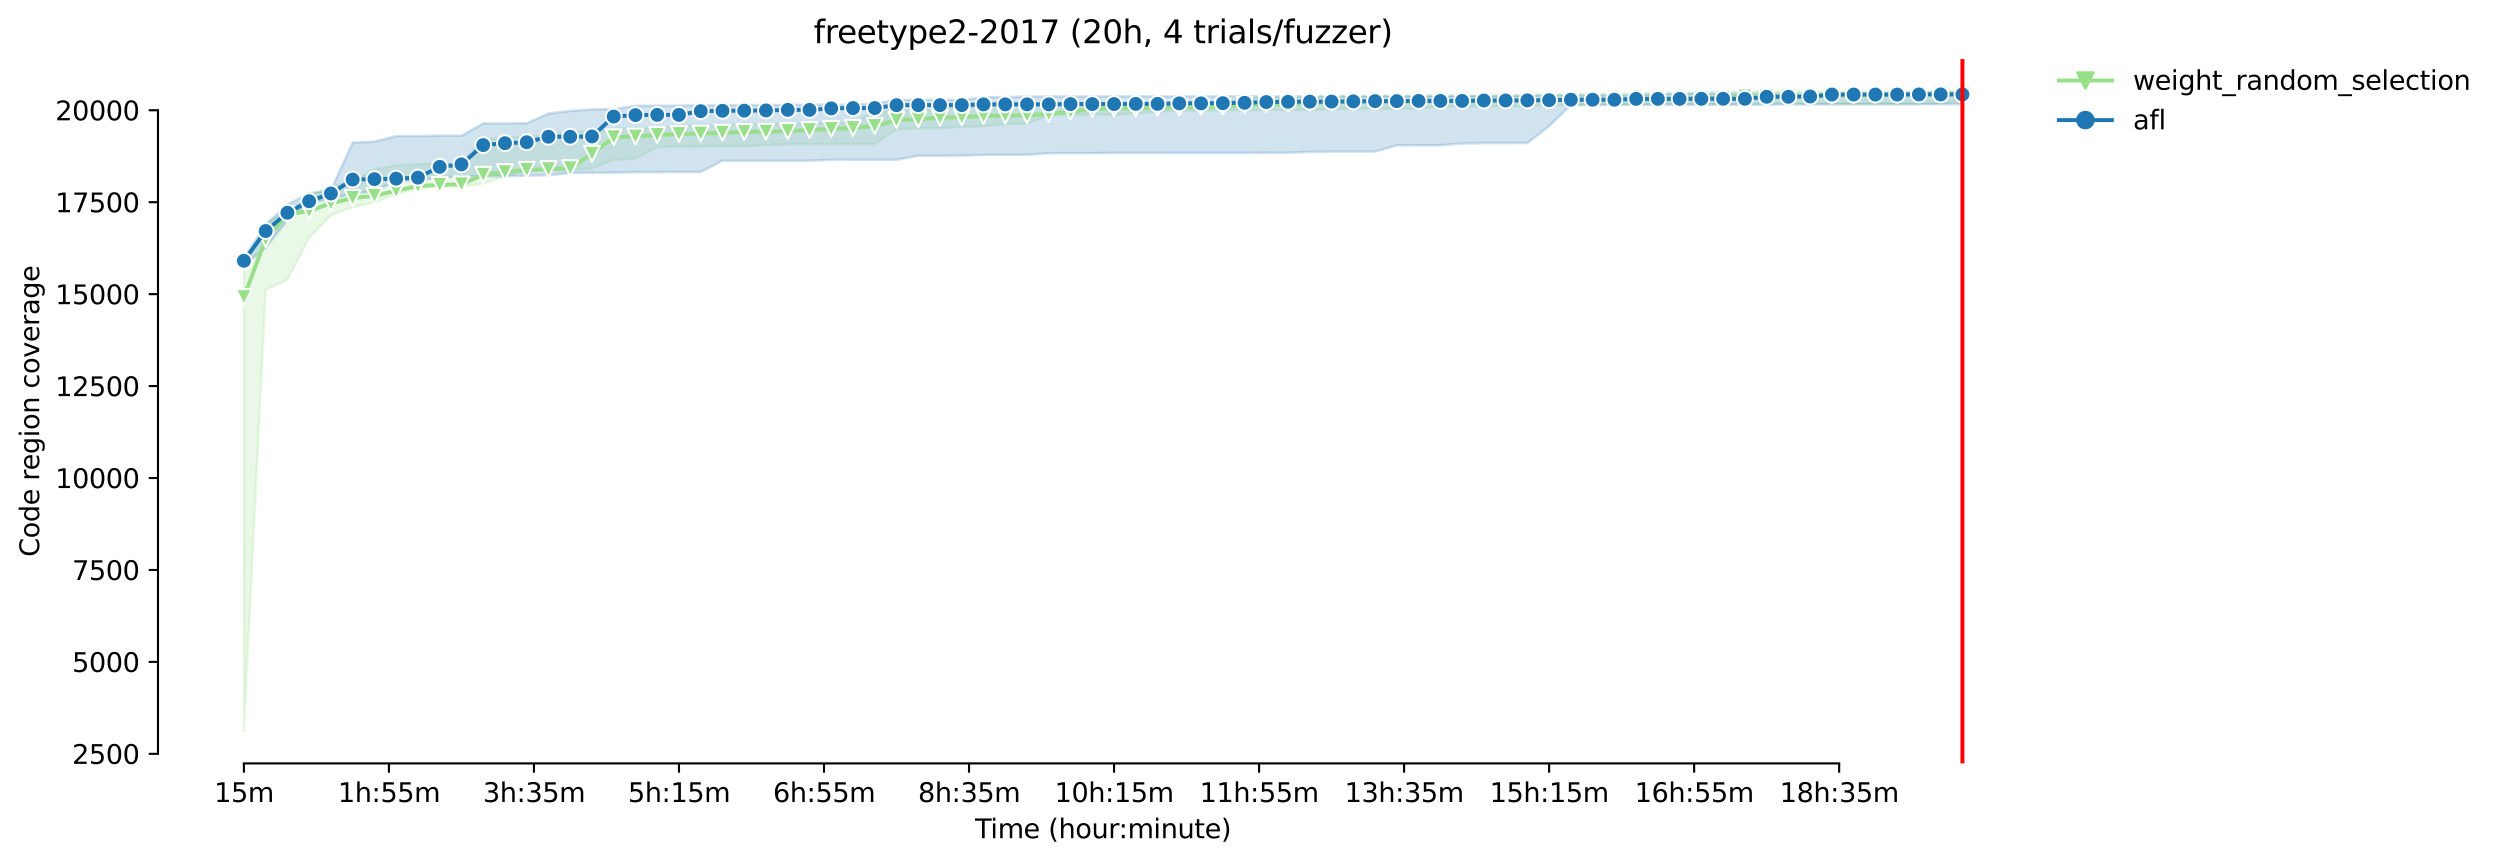 <?xml version="1.0" encoding="utf-8" standalone="no"?>
<!DOCTYPE svg PUBLIC "-//W3C//DTD SVG 1.1//EN"
  "http://www.w3.org/Graphics/SVG/1.1/DTD/svg11.dtd">
<svg height="325.986pt" version="1.1" viewBox="0 0 944.577 325.986" width="944.577pt" xmlns="http://www.w3.org/2000/svg" xmlns:xlink="http://www.w3.org/1999/xlink">
 <defs>
  <style type="text/css">*{stroke-linecap:butt;stroke-linejoin:round;}</style>
 </defs>
 <g id="figure_1">
  <g id="patch_1">
   <path d="M 0 325.986 
L 944.577 325.986 
L 944.577 0 
L 0 0 
z
" style="fill:#ffffff;"/>
  </g>
  <g id="axes_1">
   <g id="patch_2">
    <path d="M 59.691 288.43 
L 773.931 288.43 
L 773.931 22.318 
L 59.691 22.318 
z
" style="fill:#ffffff;"/>
   </g>
   <g id="PolyCollection_1">
    <defs>
     <path d="M 92.156 -224.072 
L 92.156 -49.652 
L 100.375 -216.499 
L 108.594 -220.251 
L 116.813 -236.174 
L 125.032 -244.692 
L 133.252 -247.748 
L 141.471 -249.402 
L 149.69 -252.626 
L 157.909 -254.696 
L 166.128 -255.516 
L 174.347 -255.516 
L 182.566 -256.655 
L 190.785 -259.448 
L 199.004 -261.324 
L 207.224 -261.615 
L 215.443 -261.615 
L 223.662 -262.393 
L 231.881 -265.561 
L 240.1 -266.117 
L 248.319 -270.452 
L 256.538 -270.605 
L 264.757 -270.661 
L 272.976 -270.661 
L 281.195 -270.73 
L 289.415 -271.119 
L 297.634 -271.369 
L 305.853 -271.494 
L 314.072 -271.522 
L 322.291 -271.522 
L 330.51 -271.564 
L 338.729 -277.15 
L 346.948 -277.441 
L 355.167 -277.511 
L 363.386 -278.081 
L 371.606 -278.289 
L 379.825 -279.15 
L 388.044 -279.22 
L 396.263 -282.471 
L 404.482 -282.471 
L 412.701 -282.638 
L 420.92 -282.68 
L 429.139 -283.055 
L 437.358 -283.791 
L 445.577 -284.152 
L 453.797 -284.18 
L 462.016 -284.333 
L 470.235 -284.375 
L 478.454 -284.375 
L 486.673 -284.389 
L 494.892 -284.444 
L 503.111 -284.68 
L 511.33 -284.875 
L 519.549 -284.875 
L 527.769 -284.875 
L 535.988 -284.944 
L 544.207 -285.764 
L 552.426 -285.806 
L 560.645 -285.806 
L 568.864 -285.82 
L 577.083 -285.82 
L 585.302 -286.042 
L 593.521 -286.042 
L 601.74 -286.431 
L 609.96 -286.431 
L 618.179 -286.431 
L 626.398 -286.654 
L 634.617 -286.667 
L 642.836 -286.667 
L 651.055 -286.667 
L 659.274 -286.834 
L 667.493 -286.834 
L 675.712 -286.834 
L 683.931 -286.834 
L 692.151 -286.834 
L 700.37 -286.834 
L 708.589 -286.834 
L 716.808 -286.834 
L 725.027 -286.834 
L 733.246 -286.834 
L 741.465 -287.918 
L 741.465 -291.572 
L 741.465 -291.572 
L 733.246 -291.572 
L 725.027 -291.572 
L 716.808 -291.558 
L 708.589 -291.558 
L 700.37 -291.558 
L 692.151 -291.544 
L 683.931 -291.544 
L 675.712 -291.544 
L 667.493 -291.544 
L 659.274 -291.503 
L 651.055 -291.364 
L 642.836 -291.239 
L 634.617 -291.225 
L 626.398 -291.211 
L 618.179 -290.878 
L 609.96 -290.864 
L 601.74 -290.488 
L 593.521 -290.488 
L 585.302 -290.35 
L 577.083 -290.058 
L 568.864 -290.016 
L 560.645 -289.905 
L 552.426 -289.905 
L 544.207 -289.891 
L 535.988 -289.891 
L 527.769 -289.877 
L 519.549 -289.822 
L 511.33 -289.474 
L 503.111 -289.474 
L 494.892 -289.474 
L 486.673 -289.363 
L 478.454 -289.099 
L 470.235 -289.099 
L 462.016 -287.334 
L 453.797 -287.001 
L 445.577 -286.737 
L 437.358 -286.598 
L 429.139 -286.528 
L 420.92 -286.528 
L 412.701 -286.528 
L 404.482 -286.181 
L 396.263 -286.181 
L 388.044 -286 
L 379.825 -286 
L 371.606 -285.931 
L 363.386 -285.75 
L 355.167 -284.694 
L 346.948 -284.041 
L 338.729 -284.041 
L 330.51 -283.805 
L 322.291 -279.567 
L 314.072 -279.567 
L 305.853 -279.387 
L 297.634 -279.303 
L 289.415 -279.303 
L 281.195 -279.22 
L 272.976 -278.72 
L 264.757 -278.72 
L 256.538 -278.345 
L 248.319 -277.469 
L 240.1 -277.469 
L 231.881 -277.205 
L 223.662 -276.413 
L 215.443 -276.149 
L 207.224 -274.829 
L 199.004 -274.579 
L 190.785 -273.94 
L 182.566 -273.301 
L 174.347 -264.533 
L 166.128 -264.422 
L 157.909 -263.977 
L 149.69 -263.505 
L 141.471 -262.018 
L 133.252 -257.78 
L 125.032 -255.293 
L 116.813 -251.875 
L 108.594 -246.109 
L 100.375 -241.829 
L 92.156 -224.072 
z
" id="m1d24519018" style="stroke:#98df8a;stroke-opacity:0.2;"/>
    </defs>
    <g clip-path="url(#p12273789f3)">
     <use style="fill:#98df8a;fill-opacity:0.2;stroke:#98df8a;stroke-opacity:0.2;" x="0" xlink:href="#m1d24519018" y="325.986"/>
    </g>
   </g>
   <g id="PolyCollection_2">
    <defs>
     <path d="M 92.156 -228.393 
L 92.156 -225.517 
L 100.375 -232.464 
L 108.594 -242.802 
L 116.813 -249.444 
L 125.032 -250.722 
L 133.252 -252.945 
L 141.471 -253.64 
L 149.69 -257.725 
L 157.909 -257.78 
L 166.128 -258.892 
L 174.347 -259.351 
L 182.566 -259.364 
L 190.785 -259.462 
L 199.004 -259.628 
L 207.224 -259.795 
L 215.443 -260.587 
L 223.662 -260.754 
L 231.881 -260.782 
L 240.1 -260.935 
L 248.319 -260.935 
L 256.538 -261.004 
L 264.757 -261.004 
L 272.976 -265.27 
L 281.195 -265.27 
L 289.415 -265.27 
L 297.634 -265.27 
L 305.853 -265.27 
L 314.072 -265.617 
L 322.291 -265.659 
L 330.51 -265.659 
L 338.729 -265.659 
L 346.948 -267.118 
L 355.167 -267.118 
L 363.386 -267.201 
L 371.606 -267.465 
L 379.825 -267.465 
L 388.044 -267.465 
L 396.263 -268.076 
L 404.482 -268.132 
L 412.701 -268.132 
L 420.92 -268.201 
L 429.139 -268.201 
L 437.358 -268.201 
L 445.577 -268.229 
L 453.797 -268.229 
L 462.016 -268.229 
L 470.235 -268.229 
L 478.454 -268.271 
L 486.673 -268.271 
L 494.892 -268.59 
L 503.111 -268.729 
L 511.33 -268.729 
L 519.549 -268.729 
L 527.769 -271.05 
L 535.988 -271.078 
L 544.207 -271.078 
L 552.426 -271.772 
L 560.645 -271.911 
L 568.864 -271.911 
L 577.083 -271.925 
L 585.302 -278.331 
L 593.521 -286.376 
L 601.74 -286.39 
L 609.96 -286.431 
L 618.179 -286.431 
L 626.398 -286.431 
L 634.617 -286.431 
L 642.836 -286.431 
L 651.055 -286.431 
L 659.274 -286.431 
L 667.493 -286.431 
L 675.712 -286.57 
L 683.931 -286.57 
L 692.151 -286.57 
L 700.37 -286.598 
L 708.589 -286.598 
L 716.808 -286.598 
L 725.027 -286.598 
L 733.246 -286.64 
L 741.465 -286.64 
L 741.465 -291.003 
L 741.465 -291.003 
L 733.246 -291.003 
L 725.027 -291.003 
L 716.808 -290.725 
L 708.589 -290.6 
L 700.37 -290.6 
L 692.151 -290.586 
L 683.931 -290.586 
L 675.712 -290.586 
L 667.493 -290.586 
L 659.274 -290.572 
L 651.055 -290.572 
L 642.836 -290.558 
L 634.617 -290.558 
L 626.398 -290.433 
L 618.179 -290.002 
L 609.96 -290.002 
L 601.74 -290.002 
L 593.521 -290.002 
L 585.302 -289.96 
L 577.083 -289.877 
L 568.864 -289.738 
L 560.645 -289.696 
L 552.426 -289.696 
L 544.207 -289.696 
L 535.988 -289.696 
L 527.769 -289.696 
L 519.549 -289.696 
L 511.33 -289.696 
L 503.111 -289.696 
L 494.892 -289.558 
L 486.673 -289.558 
L 478.454 -289.558 
L 470.235 -289.558 
L 462.016 -289.558 
L 453.797 -289.544 
L 445.577 -289.544 
L 437.358 -289.544 
L 429.139 -289.544 
L 420.92 -289.544 
L 412.701 -289.516 
L 404.482 -289.516 
L 396.263 -289.502 
L 388.044 -289.502 
L 379.825 -289.28 
L 371.606 -289.196 
L 363.386 -288.251 
L 355.167 -288.251 
L 346.948 -288.251 
L 338.729 -288.251 
L 330.51 -286.862 
L 322.291 -286.417 
L 314.072 -286.417 
L 305.853 -286.417 
L 297.634 -286.376 
L 289.415 -286.306 
L 281.195 -286.278 
L 272.976 -286.181 
L 264.757 -286.181 
L 256.538 -286.07 
L 248.319 -286.028 
L 240.1 -286.028 
L 231.881 -284.708 
L 223.662 -284.653 
L 215.443 -284.055 
L 207.224 -283.124 
L 199.004 -279.373 
L 190.785 -279.345 
L 182.566 -279.345 
L 174.347 -274.718 
L 166.128 -274.718 
L 157.909 -274.565 
L 149.69 -274.565 
L 141.471 -272.481 
L 133.252 -272.078 
L 125.032 -254.154 
L 116.813 -252.987 
L 108.594 -248.679 
L 100.375 -241.01 
L 92.156 -228.393 
z
" id="m5ae02a90aa" style="stroke:#1f77b4;stroke-opacity:0.2;"/>
    </defs>
    <g clip-path="url(#p12273789f3)">
     <use style="fill:#1f77b4;fill-opacity:0.2;stroke:#1f77b4;stroke-opacity:0.2;" x="0" xlink:href="#m5ae02a90aa" y="325.986"/>
    </g>
   </g>
   <g id="matplotlib.axis_1">
    <g id="xtick_1">
     <g id="line2d_1">
      <defs>
       <path d="M 0 0 
L 0 3.5 
" id="m3ad7049a38" style="stroke:#000000;stroke-width:0.8;"/>
      </defs>
      <g>
       <use style="stroke:#000000;stroke-width:0.8;" x="92.156" xlink:href="#m3ad7049a38" y="288.43"/>
      </g>
     </g>
     <g id="text_1">
      <!-- 15m -->
      <g transform="translate(80.923 303.029)scale(0.1 -0.1)">
       <defs>
        <path d="M 794 531 
L 1825 531 
L 1825 4091 
L 703 3866 
L 703 4441 
L 1819 4666 
L 2450 4666 
L 2450 531 
L 3481 531 
L 3481 0 
L 794 0 
L 794 531 
z
" id="DejaVuSans-31" transform="scale(0.016)"/>
        <path d="M 691 4666 
L 3169 4666 
L 3169 4134 
L 1269 4134 
L 1269 2991 
Q 1406 3038 1543 3061 
Q 1681 3084 1819 3084 
Q 2600 3084 3056 2656 
Q 3513 2228 3513 1497 
Q 3513 744 3044 326 
Q 2575 -91 1722 -91 
Q 1428 -91 1123 -41 
Q 819 9 494 109 
L 494 744 
Q 775 591 1075 516 
Q 1375 441 1709 441 
Q 2250 441 2565 725 
Q 2881 1009 2881 1497 
Q 2881 1984 2565 2268 
Q 2250 2553 1709 2553 
Q 1456 2553 1204 2497 
Q 953 2441 691 2322 
L 691 4666 
z
" id="DejaVuSans-35" transform="scale(0.016)"/>
        <path d="M 3328 2828 
Q 3544 3216 3844 3400 
Q 4144 3584 4550 3584 
Q 5097 3584 5394 3201 
Q 5691 2819 5691 2113 
L 5691 0 
L 5113 0 
L 5113 2094 
Q 5113 2597 4934 2840 
Q 4756 3084 4391 3084 
Q 3944 3084 3684 2787 
Q 3425 2491 3425 1978 
L 3425 0 
L 2847 0 
L 2847 2094 
Q 2847 2600 2669 2842 
Q 2491 3084 2119 3084 
Q 1678 3084 1418 2786 
Q 1159 2488 1159 1978 
L 1159 0 
L 581 0 
L 581 3500 
L 1159 3500 
L 1159 2956 
Q 1356 3278 1631 3431 
Q 1906 3584 2284 3584 
Q 2666 3584 2933 3390 
Q 3200 3197 3328 2828 
z
" id="DejaVuSans-6d" transform="scale(0.016)"/>
       </defs>
       <use xlink:href="#DejaVuSans-31"/>
       <use x="63.623" xlink:href="#DejaVuSans-35"/>
       <use x="127.246" xlink:href="#DejaVuSans-6d"/>
      </g>
     </g>
    </g>
    <g id="xtick_2">
     <g id="line2d_2">
      <g>
       <use style="stroke:#000000;stroke-width:0.8;" x="146.95" xlink:href="#m3ad7049a38" y="288.43"/>
      </g>
     </g>
     <g id="text_2">
      <!-- 1h:55m -->
      <g transform="translate(127.683 303.029)scale(0.1 -0.1)">
       <defs>
        <path d="M 3513 2113 
L 3513 0 
L 2938 0 
L 2938 2094 
Q 2938 2591 2744 2837 
Q 2550 3084 2163 3084 
Q 1697 3084 1428 2787 
Q 1159 2491 1159 1978 
L 1159 0 
L 581 0 
L 581 4863 
L 1159 4863 
L 1159 2956 
Q 1366 3272 1645 3428 
Q 1925 3584 2291 3584 
Q 2894 3584 3203 3211 
Q 3513 2838 3513 2113 
z
" id="DejaVuSans-68" transform="scale(0.016)"/>
        <path d="M 750 794 
L 1409 794 
L 1409 0 
L 750 0 
L 750 794 
z
M 750 3309 
L 1409 3309 
L 1409 2516 
L 750 2516 
L 750 3309 
z
" id="DejaVuSans-3a" transform="scale(0.016)"/>
       </defs>
       <use xlink:href="#DejaVuSans-31"/>
       <use x="63.623" xlink:href="#DejaVuSans-68"/>
       <use x="127.002" xlink:href="#DejaVuSans-3a"/>
       <use x="160.693" xlink:href="#DejaVuSans-35"/>
       <use x="224.316" xlink:href="#DejaVuSans-35"/>
       <use x="287.939" xlink:href="#DejaVuSans-6d"/>
      </g>
     </g>
    </g>
    <g id="xtick_3">
     <g id="line2d_3">
      <g>
       <use style="stroke:#000000;stroke-width:0.8;" x="201.744" xlink:href="#m3ad7049a38" y="288.43"/>
      </g>
     </g>
     <g id="text_3">
      <!-- 3h:35m -->
      <g transform="translate(182.477 303.029)scale(0.1 -0.1)">
       <defs>
        <path d="M 2597 2516 
Q 3050 2419 3304 2112 
Q 3559 1806 3559 1356 
Q 3559 666 3084 287 
Q 2609 -91 1734 -91 
Q 1441 -91 1130 -33 
Q 819 25 488 141 
L 488 750 
Q 750 597 1062 519 
Q 1375 441 1716 441 
Q 2309 441 2620 675 
Q 2931 909 2931 1356 
Q 2931 1769 2642 2001 
Q 2353 2234 1838 2234 
L 1294 2234 
L 1294 2753 
L 1863 2753 
Q 2328 2753 2575 2939 
Q 2822 3125 2822 3475 
Q 2822 3834 2567 4026 
Q 2313 4219 1838 4219 
Q 1578 4219 1281 4162 
Q 984 4106 628 3988 
L 628 4550 
Q 988 4650 1302 4700 
Q 1616 4750 1894 4750 
Q 2613 4750 3031 4423 
Q 3450 4097 3450 3541 
Q 3450 3153 3228 2886 
Q 3006 2619 2597 2516 
z
" id="DejaVuSans-33" transform="scale(0.016)"/>
       </defs>
       <use xlink:href="#DejaVuSans-33"/>
       <use x="63.623" xlink:href="#DejaVuSans-68"/>
       <use x="127.002" xlink:href="#DejaVuSans-3a"/>
       <use x="160.693" xlink:href="#DejaVuSans-33"/>
       <use x="224.316" xlink:href="#DejaVuSans-35"/>
       <use x="287.939" xlink:href="#DejaVuSans-6d"/>
      </g>
     </g>
    </g>
    <g id="xtick_4">
     <g id="line2d_4">
      <g>
       <use style="stroke:#000000;stroke-width:0.8;" x="256.538" xlink:href="#m3ad7049a38" y="288.43"/>
      </g>
     </g>
     <g id="text_4">
      <!-- 5h:15m -->
      <g transform="translate(237.271 303.029)scale(0.1 -0.1)">
       <use xlink:href="#DejaVuSans-35"/>
       <use x="63.623" xlink:href="#DejaVuSans-68"/>
       <use x="127.002" xlink:href="#DejaVuSans-3a"/>
       <use x="160.693" xlink:href="#DejaVuSans-31"/>
       <use x="224.316" xlink:href="#DejaVuSans-35"/>
       <use x="287.939" xlink:href="#DejaVuSans-6d"/>
      </g>
     </g>
    </g>
    <g id="xtick_5">
     <g id="line2d_5">
      <g>
       <use style="stroke:#000000;stroke-width:0.8;" x="311.332" xlink:href="#m3ad7049a38" y="288.43"/>
      </g>
     </g>
     <g id="text_5">
      <!-- 6h:55m -->
      <g transform="translate(292.065 303.029)scale(0.1 -0.1)">
       <defs>
        <path d="M 2113 2584 
Q 1688 2584 1439 2293 
Q 1191 2003 1191 1497 
Q 1191 994 1439 701 
Q 1688 409 2113 409 
Q 2538 409 2786 701 
Q 3034 994 3034 1497 
Q 3034 2003 2786 2293 
Q 2538 2584 2113 2584 
z
M 3366 4563 
L 3366 3988 
Q 3128 4100 2886 4159 
Q 2644 4219 2406 4219 
Q 1781 4219 1451 3797 
Q 1122 3375 1075 2522 
Q 1259 2794 1537 2939 
Q 1816 3084 2150 3084 
Q 2853 3084 3261 2657 
Q 3669 2231 3669 1497 
Q 3669 778 3244 343 
Q 2819 -91 2113 -91 
Q 1303 -91 875 529 
Q 447 1150 447 2328 
Q 447 3434 972 4092 
Q 1497 4750 2381 4750 
Q 2619 4750 2861 4703 
Q 3103 4656 3366 4563 
z
" id="DejaVuSans-36" transform="scale(0.016)"/>
       </defs>
       <use xlink:href="#DejaVuSans-36"/>
       <use x="63.623" xlink:href="#DejaVuSans-68"/>
       <use x="127.002" xlink:href="#DejaVuSans-3a"/>
       <use x="160.693" xlink:href="#DejaVuSans-35"/>
       <use x="224.316" xlink:href="#DejaVuSans-35"/>
       <use x="287.939" xlink:href="#DejaVuSans-6d"/>
      </g>
     </g>
    </g>
    <g id="xtick_6">
     <g id="line2d_6">
      <g>
       <use style="stroke:#000000;stroke-width:0.8;" x="366.126" xlink:href="#m3ad7049a38" y="288.43"/>
      </g>
     </g>
     <g id="text_6">
      <!-- 8h:35m -->
      <g transform="translate(346.859 303.029)scale(0.1 -0.1)">
       <defs>
        <path d="M 2034 2216 
Q 1584 2216 1326 1975 
Q 1069 1734 1069 1313 
Q 1069 891 1326 650 
Q 1584 409 2034 409 
Q 2484 409 2743 651 
Q 3003 894 3003 1313 
Q 3003 1734 2745 1975 
Q 2488 2216 2034 2216 
z
M 1403 2484 
Q 997 2584 770 2862 
Q 544 3141 544 3541 
Q 544 4100 942 4425 
Q 1341 4750 2034 4750 
Q 2731 4750 3128 4425 
Q 3525 4100 3525 3541 
Q 3525 3141 3298 2862 
Q 3072 2584 2669 2484 
Q 3125 2378 3379 2068 
Q 3634 1759 3634 1313 
Q 3634 634 3220 271 
Q 2806 -91 2034 -91 
Q 1263 -91 848 271 
Q 434 634 434 1313 
Q 434 1759 690 2068 
Q 947 2378 1403 2484 
z
M 1172 3481 
Q 1172 3119 1398 2916 
Q 1625 2713 2034 2713 
Q 2441 2713 2670 2916 
Q 2900 3119 2900 3481 
Q 2900 3844 2670 4047 
Q 2441 4250 2034 4250 
Q 1625 4250 1398 4047 
Q 1172 3844 1172 3481 
z
" id="DejaVuSans-38" transform="scale(0.016)"/>
       </defs>
       <use xlink:href="#DejaVuSans-38"/>
       <use x="63.623" xlink:href="#DejaVuSans-68"/>
       <use x="127.002" xlink:href="#DejaVuSans-3a"/>
       <use x="160.693" xlink:href="#DejaVuSans-33"/>
       <use x="224.316" xlink:href="#DejaVuSans-35"/>
       <use x="287.939" xlink:href="#DejaVuSans-6d"/>
      </g>
     </g>
    </g>
    <g id="xtick_7">
     <g id="line2d_7">
      <g>
       <use style="stroke:#000000;stroke-width:0.8;" x="420.92" xlink:href="#m3ad7049a38" y="288.43"/>
      </g>
     </g>
     <g id="text_7">
      <!-- 10h:15m -->
      <g transform="translate(398.472 303.029)scale(0.1 -0.1)">
       <defs>
        <path d="M 2034 4250 
Q 1547 4250 1301 3770 
Q 1056 3291 1056 2328 
Q 1056 1369 1301 889 
Q 1547 409 2034 409 
Q 2525 409 2770 889 
Q 3016 1369 3016 2328 
Q 3016 3291 2770 3770 
Q 2525 4250 2034 4250 
z
M 2034 4750 
Q 2819 4750 3233 4129 
Q 3647 3509 3647 2328 
Q 3647 1150 3233 529 
Q 2819 -91 2034 -91 
Q 1250 -91 836 529 
Q 422 1150 422 2328 
Q 422 3509 836 4129 
Q 1250 4750 2034 4750 
z
" id="DejaVuSans-30" transform="scale(0.016)"/>
       </defs>
       <use xlink:href="#DejaVuSans-31"/>
       <use x="63.623" xlink:href="#DejaVuSans-30"/>
       <use x="127.246" xlink:href="#DejaVuSans-68"/>
       <use x="190.625" xlink:href="#DejaVuSans-3a"/>
       <use x="224.316" xlink:href="#DejaVuSans-31"/>
       <use x="287.939" xlink:href="#DejaVuSans-35"/>
       <use x="351.562" xlink:href="#DejaVuSans-6d"/>
      </g>
     </g>
    </g>
    <g id="xtick_8">
     <g id="line2d_8">
      <g>
       <use style="stroke:#000000;stroke-width:0.8;" x="475.714" xlink:href="#m3ad7049a38" y="288.43"/>
      </g>
     </g>
     <g id="text_8">
      <!-- 11h:55m -->
      <g transform="translate(453.266 303.029)scale(0.1 -0.1)">
       <use xlink:href="#DejaVuSans-31"/>
       <use x="63.623" xlink:href="#DejaVuSans-31"/>
       <use x="127.246" xlink:href="#DejaVuSans-68"/>
       <use x="190.625" xlink:href="#DejaVuSans-3a"/>
       <use x="224.316" xlink:href="#DejaVuSans-35"/>
       <use x="287.939" xlink:href="#DejaVuSans-35"/>
       <use x="351.562" xlink:href="#DejaVuSans-6d"/>
      </g>
     </g>
    </g>
    <g id="xtick_9">
     <g id="line2d_9">
      <g>
       <use style="stroke:#000000;stroke-width:0.8;" x="530.508" xlink:href="#m3ad7049a38" y="288.43"/>
      </g>
     </g>
     <g id="text_9">
      <!-- 13h:35m -->
      <g transform="translate(508.06 303.029)scale(0.1 -0.1)">
       <use xlink:href="#DejaVuSans-31"/>
       <use x="63.623" xlink:href="#DejaVuSans-33"/>
       <use x="127.246" xlink:href="#DejaVuSans-68"/>
       <use x="190.625" xlink:href="#DejaVuSans-3a"/>
       <use x="224.316" xlink:href="#DejaVuSans-33"/>
       <use x="287.939" xlink:href="#DejaVuSans-35"/>
       <use x="351.562" xlink:href="#DejaVuSans-6d"/>
      </g>
     </g>
    </g>
    <g id="xtick_10">
     <g id="line2d_10">
      <g>
       <use style="stroke:#000000;stroke-width:0.8;" x="585.302" xlink:href="#m3ad7049a38" y="288.43"/>
      </g>
     </g>
     <g id="text_10">
      <!-- 15h:15m -->
      <g transform="translate(562.854 303.029)scale(0.1 -0.1)">
       <use xlink:href="#DejaVuSans-31"/>
       <use x="63.623" xlink:href="#DejaVuSans-35"/>
       <use x="127.246" xlink:href="#DejaVuSans-68"/>
       <use x="190.625" xlink:href="#DejaVuSans-3a"/>
       <use x="224.316" xlink:href="#DejaVuSans-31"/>
       <use x="287.939" xlink:href="#DejaVuSans-35"/>
       <use x="351.562" xlink:href="#DejaVuSans-6d"/>
      </g>
     </g>
    </g>
    <g id="xtick_11">
     <g id="line2d_11">
      <g>
       <use style="stroke:#000000;stroke-width:0.8;" x="640.096" xlink:href="#m3ad7049a38" y="288.43"/>
      </g>
     </g>
     <g id="text_11">
      <!-- 16h:55m -->
      <g transform="translate(617.648 303.029)scale(0.1 -0.1)">
       <use xlink:href="#DejaVuSans-31"/>
       <use x="63.623" xlink:href="#DejaVuSans-36"/>
       <use x="127.246" xlink:href="#DejaVuSans-68"/>
       <use x="190.625" xlink:href="#DejaVuSans-3a"/>
       <use x="224.316" xlink:href="#DejaVuSans-35"/>
       <use x="287.939" xlink:href="#DejaVuSans-35"/>
       <use x="351.562" xlink:href="#DejaVuSans-6d"/>
      </g>
     </g>
    </g>
    <g id="xtick_12">
     <g id="line2d_12">
      <g>
       <use style="stroke:#000000;stroke-width:0.8;" x="694.89" xlink:href="#m3ad7049a38" y="288.43"/>
      </g>
     </g>
     <g id="text_12">
      <!-- 18h:35m -->
      <g transform="translate(672.442 303.029)scale(0.1 -0.1)">
       <use xlink:href="#DejaVuSans-31"/>
       <use x="63.623" xlink:href="#DejaVuSans-38"/>
       <use x="127.246" xlink:href="#DejaVuSans-68"/>
       <use x="190.625" xlink:href="#DejaVuSans-3a"/>
       <use x="224.316" xlink:href="#DejaVuSans-33"/>
       <use x="287.939" xlink:href="#DejaVuSans-35"/>
       <use x="351.562" xlink:href="#DejaVuSans-6d"/>
      </g>
     </g>
    </g>
    <g id="text_13">
     <!-- Time (hour:minute) -->
     <g transform="translate(368.404 316.707)scale(0.1 -0.1)">
      <defs>
       <path d="M -19 4666 
L 3928 4666 
L 3928 4134 
L 2272 4134 
L 2272 0 
L 1638 0 
L 1638 4134 
L -19 4134 
L -19 4666 
z
" id="DejaVuSans-54" transform="scale(0.016)"/>
       <path d="M 603 3500 
L 1178 3500 
L 1178 0 
L 603 0 
L 603 3500 
z
M 603 4863 
L 1178 4863 
L 1178 4134 
L 603 4134 
L 603 4863 
z
" id="DejaVuSans-69" transform="scale(0.016)"/>
       <path d="M 3597 1894 
L 3597 1613 
L 953 1613 
Q 991 1019 1311 708 
Q 1631 397 2203 397 
Q 2534 397 2845 478 
Q 3156 559 3463 722 
L 3463 178 
Q 3153 47 2828 -22 
Q 2503 -91 2169 -91 
Q 1331 -91 842 396 
Q 353 884 353 1716 
Q 353 2575 817 3079 
Q 1281 3584 2069 3584 
Q 2775 3584 3186 3129 
Q 3597 2675 3597 1894 
z
M 3022 2063 
Q 3016 2534 2758 2815 
Q 2500 3097 2075 3097 
Q 1594 3097 1305 2825 
Q 1016 2553 972 2059 
L 3022 2063 
z
" id="DejaVuSans-65" transform="scale(0.016)"/>
       <path id="DejaVuSans-20" transform="scale(0.016)"/>
       <path d="M 1984 4856 
Q 1566 4138 1362 3434 
Q 1159 2731 1159 2009 
Q 1159 1288 1364 580 
Q 1569 -128 1984 -844 
L 1484 -844 
Q 1016 -109 783 600 
Q 550 1309 550 2009 
Q 550 2706 781 3412 
Q 1013 4119 1484 4856 
L 1984 4856 
z
" id="DejaVuSans-28" transform="scale(0.016)"/>
       <path d="M 1959 3097 
Q 1497 3097 1228 2736 
Q 959 2375 959 1747 
Q 959 1119 1226 758 
Q 1494 397 1959 397 
Q 2419 397 2687 759 
Q 2956 1122 2956 1747 
Q 2956 2369 2687 2733 
Q 2419 3097 1959 3097 
z
M 1959 3584 
Q 2709 3584 3137 3096 
Q 3566 2609 3566 1747 
Q 3566 888 3137 398 
Q 2709 -91 1959 -91 
Q 1206 -91 779 398 
Q 353 888 353 1747 
Q 353 2609 779 3096 
Q 1206 3584 1959 3584 
z
" id="DejaVuSans-6f" transform="scale(0.016)"/>
       <path d="M 544 1381 
L 544 3500 
L 1119 3500 
L 1119 1403 
Q 1119 906 1312 657 
Q 1506 409 1894 409 
Q 2359 409 2629 706 
Q 2900 1003 2900 1516 
L 2900 3500 
L 3475 3500 
L 3475 0 
L 2900 0 
L 2900 538 
Q 2691 219 2414 64 
Q 2138 -91 1772 -91 
Q 1169 -91 856 284 
Q 544 659 544 1381 
z
M 1991 3584 
L 1991 3584 
z
" id="DejaVuSans-75" transform="scale(0.016)"/>
       <path d="M 2631 2963 
Q 2534 3019 2420 3045 
Q 2306 3072 2169 3072 
Q 1681 3072 1420 2755 
Q 1159 2438 1159 1844 
L 1159 0 
L 581 0 
L 581 3500 
L 1159 3500 
L 1159 2956 
Q 1341 3275 1631 3429 
Q 1922 3584 2338 3584 
Q 2397 3584 2469 3576 
Q 2541 3569 2628 3553 
L 2631 2963 
z
" id="DejaVuSans-72" transform="scale(0.016)"/>
       <path d="M 3513 2113 
L 3513 0 
L 2938 0 
L 2938 2094 
Q 2938 2591 2744 2837 
Q 2550 3084 2163 3084 
Q 1697 3084 1428 2787 
Q 1159 2491 1159 1978 
L 1159 0 
L 581 0 
L 581 3500 
L 1159 3500 
L 1159 2956 
Q 1366 3272 1645 3428 
Q 1925 3584 2291 3584 
Q 2894 3584 3203 3211 
Q 3513 2838 3513 2113 
z
" id="DejaVuSans-6e" transform="scale(0.016)"/>
       <path d="M 1172 4494 
L 1172 3500 
L 2356 3500 
L 2356 3053 
L 1172 3053 
L 1172 1153 
Q 1172 725 1289 603 
Q 1406 481 1766 481 
L 2356 481 
L 2356 0 
L 1766 0 
Q 1100 0 847 248 
Q 594 497 594 1153 
L 594 3053 
L 172 3053 
L 172 3500 
L 594 3500 
L 594 4494 
L 1172 4494 
z
" id="DejaVuSans-74" transform="scale(0.016)"/>
       <path d="M 513 4856 
L 1013 4856 
Q 1481 4119 1714 3412 
Q 1947 2706 1947 2009 
Q 1947 1309 1714 600 
Q 1481 -109 1013 -844 
L 513 -844 
Q 928 -128 1133 580 
Q 1338 1288 1338 2009 
Q 1338 2731 1133 3434 
Q 928 4138 513 4856 
z
" id="DejaVuSans-29" transform="scale(0.016)"/>
      </defs>
      <use xlink:href="#DejaVuSans-54"/>
      <use x="57.959" xlink:href="#DejaVuSans-69"/>
      <use x="85.742" xlink:href="#DejaVuSans-6d"/>
      <use x="183.154" xlink:href="#DejaVuSans-65"/>
      <use x="244.678" xlink:href="#DejaVuSans-20"/>
      <use x="276.465" xlink:href="#DejaVuSans-28"/>
      <use x="315.479" xlink:href="#DejaVuSans-68"/>
      <use x="378.857" xlink:href="#DejaVuSans-6f"/>
      <use x="440.039" xlink:href="#DejaVuSans-75"/>
      <use x="503.418" xlink:href="#DejaVuSans-72"/>
      <use x="542.781" xlink:href="#DejaVuSans-3a"/>
      <use x="576.473" xlink:href="#DejaVuSans-6d"/>
      <use x="673.885" xlink:href="#DejaVuSans-69"/>
      <use x="701.668" xlink:href="#DejaVuSans-6e"/>
      <use x="765.047" xlink:href="#DejaVuSans-75"/>
      <use x="828.426" xlink:href="#DejaVuSans-74"/>
      <use x="867.635" xlink:href="#DejaVuSans-65"/>
      <use x="929.158" xlink:href="#DejaVuSans-29"/>
     </g>
    </g>
   </g>
   <g id="matplotlib.axis_2">
    <g id="ytick_1">
     <g id="line2d_13">
      <defs>
       <path d="M 0 0 
L -3.5 0 
" id="m056e3e2306" style="stroke:#000000;stroke-width:0.8;"/>
      </defs>
      <g>
       <use style="stroke:#000000;stroke-width:0.8;" x="59.691" xlink:href="#m056e3e2306" y="284.824"/>
      </g>
     </g>
     <g id="text_14">
      <!-- 2500 -->
      <g transform="translate(27.241 288.623)scale(0.1 -0.1)">
       <defs>
        <path d="M 1228 531 
L 3431 531 
L 3431 0 
L 469 0 
L 469 531 
Q 828 903 1448 1529 
Q 2069 2156 2228 2338 
Q 2531 2678 2651 2914 
Q 2772 3150 2772 3378 
Q 2772 3750 2511 3984 
Q 2250 4219 1831 4219 
Q 1534 4219 1204 4116 
Q 875 4013 500 3803 
L 500 4441 
Q 881 4594 1212 4672 
Q 1544 4750 1819 4750 
Q 2544 4750 2975 4387 
Q 3406 4025 3406 3419 
Q 3406 3131 3298 2873 
Q 3191 2616 2906 2266 
Q 2828 2175 2409 1742 
Q 1991 1309 1228 531 
z
" id="DejaVuSans-32" transform="scale(0.016)"/>
       </defs>
       <use xlink:href="#DejaVuSans-32"/>
       <use x="63.623" xlink:href="#DejaVuSans-35"/>
       <use x="127.246" xlink:href="#DejaVuSans-30"/>
       <use x="190.869" xlink:href="#DejaVuSans-30"/>
      </g>
     </g>
    </g>
    <g id="ytick_2">
     <g id="line2d_14">
      <g>
       <use style="stroke:#000000;stroke-width:0.8;" x="59.691" xlink:href="#m056e3e2306" y="250.087"/>
      </g>
     </g>
     <g id="text_15">
      <!-- 5000 -->
      <g transform="translate(27.241 253.886)scale(0.1 -0.1)">
       <use xlink:href="#DejaVuSans-35"/>
       <use x="63.623" xlink:href="#DejaVuSans-30"/>
       <use x="127.246" xlink:href="#DejaVuSans-30"/>
       <use x="190.869" xlink:href="#DejaVuSans-30"/>
      </g>
     </g>
    </g>
    <g id="ytick_3">
     <g id="line2d_15">
      <g>
       <use style="stroke:#000000;stroke-width:0.8;" x="59.691" xlink:href="#m056e3e2306" y="215.35"/>
      </g>
     </g>
     <g id="text_16">
      <!-- 7500 -->
      <g transform="translate(27.241 219.15)scale(0.1 -0.1)">
       <defs>
        <path d="M 525 4666 
L 3525 4666 
L 3525 4397 
L 1831 0 
L 1172 0 
L 2766 4134 
L 525 4134 
L 525 4666 
z
" id="DejaVuSans-37" transform="scale(0.016)"/>
       </defs>
       <use xlink:href="#DejaVuSans-37"/>
       <use x="63.623" xlink:href="#DejaVuSans-35"/>
       <use x="127.246" xlink:href="#DejaVuSans-30"/>
       <use x="190.869" xlink:href="#DejaVuSans-30"/>
      </g>
     </g>
    </g>
    <g id="ytick_4">
     <g id="line2d_16">
      <g>
       <use style="stroke:#000000;stroke-width:0.8;" x="59.691" xlink:href="#m056e3e2306" y="180.614"/>
      </g>
     </g>
     <g id="text_17">
      <!-- 10000 -->
      <g transform="translate(20.878 184.413)scale(0.1 -0.1)">
       <use xlink:href="#DejaVuSans-31"/>
       <use x="63.623" xlink:href="#DejaVuSans-30"/>
       <use x="127.246" xlink:href="#DejaVuSans-30"/>
       <use x="190.869" xlink:href="#DejaVuSans-30"/>
       <use x="254.492" xlink:href="#DejaVuSans-30"/>
      </g>
     </g>
    </g>
    <g id="ytick_5">
     <g id="line2d_17">
      <g>
       <use style="stroke:#000000;stroke-width:0.8;" x="59.691" xlink:href="#m056e3e2306" y="145.877"/>
      </g>
     </g>
     <g id="text_18">
      <!-- 12500 -->
      <g transform="translate(20.878 149.676)scale(0.1 -0.1)">
       <use xlink:href="#DejaVuSans-31"/>
       <use x="63.623" xlink:href="#DejaVuSans-32"/>
       <use x="127.246" xlink:href="#DejaVuSans-35"/>
       <use x="190.869" xlink:href="#DejaVuSans-30"/>
       <use x="254.492" xlink:href="#DejaVuSans-30"/>
      </g>
     </g>
    </g>
    <g id="ytick_6">
     <g id="line2d_18">
      <g>
       <use style="stroke:#000000;stroke-width:0.8;" x="59.691" xlink:href="#m056e3e2306" y="111.14"/>
      </g>
     </g>
     <g id="text_19">
      <!-- 15000 -->
      <g transform="translate(20.878 114.94)scale(0.1 -0.1)">
       <use xlink:href="#DejaVuSans-31"/>
       <use x="63.623" xlink:href="#DejaVuSans-35"/>
       <use x="127.246" xlink:href="#DejaVuSans-30"/>
       <use x="190.869" xlink:href="#DejaVuSans-30"/>
       <use x="254.492" xlink:href="#DejaVuSans-30"/>
      </g>
     </g>
    </g>
    <g id="ytick_7">
     <g id="line2d_19">
      <g>
       <use style="stroke:#000000;stroke-width:0.8;" x="59.691" xlink:href="#m056e3e2306" y="76.404"/>
      </g>
     </g>
     <g id="text_20">
      <!-- 17500 -->
      <g transform="translate(20.878 80.203)scale(0.1 -0.1)">
       <use xlink:href="#DejaVuSans-31"/>
       <use x="63.623" xlink:href="#DejaVuSans-37"/>
       <use x="127.246" xlink:href="#DejaVuSans-35"/>
       <use x="190.869" xlink:href="#DejaVuSans-30"/>
       <use x="254.492" xlink:href="#DejaVuSans-30"/>
      </g>
     </g>
    </g>
    <g id="ytick_8">
     <g id="line2d_20">
      <g>
       <use style="stroke:#000000;stroke-width:0.8;" x="59.691" xlink:href="#m056e3e2306" y="41.667"/>
      </g>
     </g>
     <g id="text_21">
      <!-- 20000 -->
      <g transform="translate(20.878 45.466)scale(0.1 -0.1)">
       <use xlink:href="#DejaVuSans-32"/>
       <use x="63.623" xlink:href="#DejaVuSans-30"/>
       <use x="127.246" xlink:href="#DejaVuSans-30"/>
       <use x="190.869" xlink:href="#DejaVuSans-30"/>
       <use x="254.492" xlink:href="#DejaVuSans-30"/>
      </g>
     </g>
    </g>
    <g id="text_22">
     <!-- Code region coverage -->
     <g transform="translate(14.798 210.38)rotate(-90)scale(0.1 -0.1)">
      <defs>
       <path d="M 4122 4306 
L 4122 3641 
Q 3803 3938 3442 4084 
Q 3081 4231 2675 4231 
Q 1875 4231 1450 3742 
Q 1025 3253 1025 2328 
Q 1025 1406 1450 917 
Q 1875 428 2675 428 
Q 3081 428 3442 575 
Q 3803 722 4122 1019 
L 4122 359 
Q 3791 134 3420 21 
Q 3050 -91 2638 -91 
Q 1578 -91 968 557 
Q 359 1206 359 2328 
Q 359 3453 968 4101 
Q 1578 4750 2638 4750 
Q 3056 4750 3426 4639 
Q 3797 4528 4122 4306 
z
" id="DejaVuSans-43" transform="scale(0.016)"/>
       <path d="M 2906 2969 
L 2906 4863 
L 3481 4863 
L 3481 0 
L 2906 0 
L 2906 525 
Q 2725 213 2448 61 
Q 2172 -91 1784 -91 
Q 1150 -91 751 415 
Q 353 922 353 1747 
Q 353 2572 751 3078 
Q 1150 3584 1784 3584 
Q 2172 3584 2448 3432 
Q 2725 3281 2906 2969 
z
M 947 1747 
Q 947 1113 1208 752 
Q 1469 391 1925 391 
Q 2381 391 2643 752 
Q 2906 1113 2906 1747 
Q 2906 2381 2643 2742 
Q 2381 3103 1925 3103 
Q 1469 3103 1208 2742 
Q 947 2381 947 1747 
z
" id="DejaVuSans-64" transform="scale(0.016)"/>
       <path d="M 2906 1791 
Q 2906 2416 2648 2759 
Q 2391 3103 1925 3103 
Q 1463 3103 1205 2759 
Q 947 2416 947 1791 
Q 947 1169 1205 825 
Q 1463 481 1925 481 
Q 2391 481 2648 825 
Q 2906 1169 2906 1791 
z
M 3481 434 
Q 3481 -459 3084 -895 
Q 2688 -1331 1869 -1331 
Q 1566 -1331 1297 -1286 
Q 1028 -1241 775 -1147 
L 775 -588 
Q 1028 -725 1275 -790 
Q 1522 -856 1778 -856 
Q 2344 -856 2625 -561 
Q 2906 -266 2906 331 
L 2906 616 
Q 2728 306 2450 153 
Q 2172 0 1784 0 
Q 1141 0 747 490 
Q 353 981 353 1791 
Q 353 2603 747 3093 
Q 1141 3584 1784 3584 
Q 2172 3584 2450 3431 
Q 2728 3278 2906 2969 
L 2906 3500 
L 3481 3500 
L 3481 434 
z
" id="DejaVuSans-67" transform="scale(0.016)"/>
       <path d="M 3122 3366 
L 3122 2828 
Q 2878 2963 2633 3030 
Q 2388 3097 2138 3097 
Q 1578 3097 1268 2742 
Q 959 2388 959 1747 
Q 959 1106 1268 751 
Q 1578 397 2138 397 
Q 2388 397 2633 464 
Q 2878 531 3122 666 
L 3122 134 
Q 2881 22 2623 -34 
Q 2366 -91 2075 -91 
Q 1284 -91 818 406 
Q 353 903 353 1747 
Q 353 2603 823 3093 
Q 1294 3584 2113 3584 
Q 2378 3584 2631 3529 
Q 2884 3475 3122 3366 
z
" id="DejaVuSans-63" transform="scale(0.016)"/>
       <path d="M 191 3500 
L 800 3500 
L 1894 563 
L 2988 3500 
L 3597 3500 
L 2284 0 
L 1503 0 
L 191 3500 
z
" id="DejaVuSans-76" transform="scale(0.016)"/>
       <path d="M 2194 1759 
Q 1497 1759 1228 1600 
Q 959 1441 959 1056 
Q 959 750 1161 570 
Q 1363 391 1709 391 
Q 2188 391 2477 730 
Q 2766 1069 2766 1631 
L 2766 1759 
L 2194 1759 
z
M 3341 1997 
L 3341 0 
L 2766 0 
L 2766 531 
Q 2569 213 2275 61 
Q 1981 -91 1556 -91 
Q 1019 -91 701 211 
Q 384 513 384 1019 
Q 384 1609 779 1909 
Q 1175 2209 1959 2209 
L 2766 2209 
L 2766 2266 
Q 2766 2663 2505 2880 
Q 2244 3097 1772 3097 
Q 1472 3097 1187 3025 
Q 903 2953 641 2809 
L 641 3341 
Q 956 3463 1253 3523 
Q 1550 3584 1831 3584 
Q 2591 3584 2966 3190 
Q 3341 2797 3341 1997 
z
" id="DejaVuSans-61" transform="scale(0.016)"/>
      </defs>
      <use xlink:href="#DejaVuSans-43"/>
      <use x="69.824" xlink:href="#DejaVuSans-6f"/>
      <use x="131.006" xlink:href="#DejaVuSans-64"/>
      <use x="194.482" xlink:href="#DejaVuSans-65"/>
      <use x="256.006" xlink:href="#DejaVuSans-20"/>
      <use x="287.793" xlink:href="#DejaVuSans-72"/>
      <use x="326.656" xlink:href="#DejaVuSans-65"/>
      <use x="388.18" xlink:href="#DejaVuSans-67"/>
      <use x="451.656" xlink:href="#DejaVuSans-69"/>
      <use x="479.439" xlink:href="#DejaVuSans-6f"/>
      <use x="540.621" xlink:href="#DejaVuSans-6e"/>
      <use x="604" xlink:href="#DejaVuSans-20"/>
      <use x="635.787" xlink:href="#DejaVuSans-63"/>
      <use x="690.768" xlink:href="#DejaVuSans-6f"/>
      <use x="751.949" xlink:href="#DejaVuSans-76"/>
      <use x="811.129" xlink:href="#DejaVuSans-65"/>
      <use x="872.652" xlink:href="#DejaVuSans-72"/>
      <use x="913.766" xlink:href="#DejaVuSans-61"/>
      <use x="975.045" xlink:href="#DejaVuSans-67"/>
      <use x="1038.521" xlink:href="#DejaVuSans-65"/>
     </g>
    </g>
   </g>
   <g id="line2d_21">
    <path clip-path="url(#p12273789f3)" d="M 92.156 112.259 
L 100.375 90.382 
L 108.594 80.996 
L 116.813 79.732 
L 125.032 76.8 
L 133.252 74.82 
L 141.471 73.986 
L 149.69 72.055 
L 157.909 70.193 
L 166.128 69.859 
L 174.347 69.623 
L 182.566 66.024 
L 190.785 65.038 
L 199.004 64.17 
L 207.224 63.912 
L 215.443 63.558 
L 223.662 58.098 
L 231.881 51.873 
L 240.1 51.581 
L 248.319 51.018 
L 256.538 50.65 
L 264.757 50.483 
L 272.976 50.15 
L 281.195 49.893 
L 289.415 49.761 
L 297.634 49.504 
L 305.853 49.156 
L 314.072 48.719 
L 322.291 48.378 
L 330.51 47.621 
L 338.729 45.342 
L 346.948 45.071 
L 355.167 44.46 
L 363.386 44.286 
L 371.606 43.869 
L 379.825 43.696 
L 388.044 43.592 
L 396.263 43.077 
L 404.482 42.237 
L 412.701 41.236 
L 420.92 40.924 
L 429.139 40.924 
L 437.358 40.646 
L 445.577 40.618 
L 453.797 40.361 
L 462.016 40.278 
L 470.235 39.659 
L 478.454 39.361 
L 486.673 39.347 
L 494.892 38.93 
L 503.111 38.478 
L 511.33 38.478 
L 519.549 38.353 
L 527.769 38.346 
L 535.988 38.263 
L 544.207 38.249 
L 552.426 38.006 
L 560.645 38.006 
L 568.864 37.978 
L 577.083 37.936 
L 585.302 37.742 
L 593.521 37.728 
L 601.74 37.665 
L 609.96 37.652 
L 618.179 37.631 
L 626.398 37.596 
L 634.617 37.388 
L 642.836 36.999 
L 651.055 36.929 
L 659.274 36.422 
L 667.493 36.359 
L 675.712 36.352 
L 683.931 36.248 
L 692.151 36.227 
L 700.37 35.929 
L 708.589 35.845 
L 716.808 35.845 
L 725.027 35.63 
L 733.246 35.449 
L 741.465 35.449 
" style="fill:none;stroke:#98df8a;stroke-linecap:square;stroke-width:1.5;"/>
    <defs>
     <path d="M -0 3 
L 3 -3 
L -3 -3 
z
" id="mb3c5eeaad9" style="stroke:#ffffff;stroke-linejoin:miter;stroke-width:0.75;"/>
    </defs>
    <g clip-path="url(#p12273789f3)">
     <use style="fill:#98df8a;stroke:#ffffff;stroke-linejoin:miter;stroke-width:0.75;" x="92.156" xlink:href="#mb3c5eeaad9" y="112.259"/>
     <use style="fill:#98df8a;stroke:#ffffff;stroke-linejoin:miter;stroke-width:0.75;" x="100.375" xlink:href="#mb3c5eeaad9" y="90.382"/>
     <use style="fill:#98df8a;stroke:#ffffff;stroke-linejoin:miter;stroke-width:0.75;" x="108.594" xlink:href="#mb3c5eeaad9" y="80.996"/>
     <use style="fill:#98df8a;stroke:#ffffff;stroke-linejoin:miter;stroke-width:0.75;" x="116.813" xlink:href="#mb3c5eeaad9" y="79.732"/>
     <use style="fill:#98df8a;stroke:#ffffff;stroke-linejoin:miter;stroke-width:0.75;" x="125.032" xlink:href="#mb3c5eeaad9" y="76.8"/>
     <use style="fill:#98df8a;stroke:#ffffff;stroke-linejoin:miter;stroke-width:0.75;" x="133.252" xlink:href="#mb3c5eeaad9" y="74.82"/>
     <use style="fill:#98df8a;stroke:#ffffff;stroke-linejoin:miter;stroke-width:0.75;" x="141.471" xlink:href="#mb3c5eeaad9" y="73.986"/>
     <use style="fill:#98df8a;stroke:#ffffff;stroke-linejoin:miter;stroke-width:0.75;" x="149.69" xlink:href="#mb3c5eeaad9" y="72.055"/>
     <use style="fill:#98df8a;stroke:#ffffff;stroke-linejoin:miter;stroke-width:0.75;" x="157.909" xlink:href="#mb3c5eeaad9" y="70.193"/>
     <use style="fill:#98df8a;stroke:#ffffff;stroke-linejoin:miter;stroke-width:0.75;" x="166.128" xlink:href="#mb3c5eeaad9" y="69.859"/>
     <use style="fill:#98df8a;stroke:#ffffff;stroke-linejoin:miter;stroke-width:0.75;" x="174.347" xlink:href="#mb3c5eeaad9" y="69.623"/>
     <use style="fill:#98df8a;stroke:#ffffff;stroke-linejoin:miter;stroke-width:0.75;" x="182.566" xlink:href="#mb3c5eeaad9" y="66.024"/>
     <use style="fill:#98df8a;stroke:#ffffff;stroke-linejoin:miter;stroke-width:0.75;" x="190.785" xlink:href="#mb3c5eeaad9" y="65.038"/>
     <use style="fill:#98df8a;stroke:#ffffff;stroke-linejoin:miter;stroke-width:0.75;" x="199.004" xlink:href="#mb3c5eeaad9" y="64.17"/>
     <use style="fill:#98df8a;stroke:#ffffff;stroke-linejoin:miter;stroke-width:0.75;" x="207.224" xlink:href="#mb3c5eeaad9" y="63.912"/>
     <use style="fill:#98df8a;stroke:#ffffff;stroke-linejoin:miter;stroke-width:0.75;" x="215.443" xlink:href="#mb3c5eeaad9" y="63.558"/>
     <use style="fill:#98df8a;stroke:#ffffff;stroke-linejoin:miter;stroke-width:0.75;" x="223.662" xlink:href="#mb3c5eeaad9" y="58.098"/>
     <use style="fill:#98df8a;stroke:#ffffff;stroke-linejoin:miter;stroke-width:0.75;" x="231.881" xlink:href="#mb3c5eeaad9" y="51.873"/>
     <use style="fill:#98df8a;stroke:#ffffff;stroke-linejoin:miter;stroke-width:0.75;" x="240.1" xlink:href="#mb3c5eeaad9" y="51.581"/>
     <use style="fill:#98df8a;stroke:#ffffff;stroke-linejoin:miter;stroke-width:0.75;" x="248.319" xlink:href="#mb3c5eeaad9" y="51.018"/>
     <use style="fill:#98df8a;stroke:#ffffff;stroke-linejoin:miter;stroke-width:0.75;" x="256.538" xlink:href="#mb3c5eeaad9" y="50.65"/>
     <use style="fill:#98df8a;stroke:#ffffff;stroke-linejoin:miter;stroke-width:0.75;" x="264.757" xlink:href="#mb3c5eeaad9" y="50.483"/>
     <use style="fill:#98df8a;stroke:#ffffff;stroke-linejoin:miter;stroke-width:0.75;" x="272.976" xlink:href="#mb3c5eeaad9" y="50.15"/>
     <use style="fill:#98df8a;stroke:#ffffff;stroke-linejoin:miter;stroke-width:0.75;" x="281.195" xlink:href="#mb3c5eeaad9" y="49.893"/>
     <use style="fill:#98df8a;stroke:#ffffff;stroke-linejoin:miter;stroke-width:0.75;" x="289.415" xlink:href="#mb3c5eeaad9" y="49.761"/>
     <use style="fill:#98df8a;stroke:#ffffff;stroke-linejoin:miter;stroke-width:0.75;" x="297.634" xlink:href="#mb3c5eeaad9" y="49.504"/>
     <use style="fill:#98df8a;stroke:#ffffff;stroke-linejoin:miter;stroke-width:0.75;" x="305.853" xlink:href="#mb3c5eeaad9" y="49.156"/>
     <use style="fill:#98df8a;stroke:#ffffff;stroke-linejoin:miter;stroke-width:0.75;" x="314.072" xlink:href="#mb3c5eeaad9" y="48.719"/>
     <use style="fill:#98df8a;stroke:#ffffff;stroke-linejoin:miter;stroke-width:0.75;" x="322.291" xlink:href="#mb3c5eeaad9" y="48.378"/>
     <use style="fill:#98df8a;stroke:#ffffff;stroke-linejoin:miter;stroke-width:0.75;" x="330.51" xlink:href="#mb3c5eeaad9" y="47.621"/>
     <use style="fill:#98df8a;stroke:#ffffff;stroke-linejoin:miter;stroke-width:0.75;" x="338.729" xlink:href="#mb3c5eeaad9" y="45.342"/>
     <use style="fill:#98df8a;stroke:#ffffff;stroke-linejoin:miter;stroke-width:0.75;" x="346.948" xlink:href="#mb3c5eeaad9" y="45.071"/>
     <use style="fill:#98df8a;stroke:#ffffff;stroke-linejoin:miter;stroke-width:0.75;" x="355.167" xlink:href="#mb3c5eeaad9" y="44.46"/>
     <use style="fill:#98df8a;stroke:#ffffff;stroke-linejoin:miter;stroke-width:0.75;" x="363.386" xlink:href="#mb3c5eeaad9" y="44.286"/>
     <use style="fill:#98df8a;stroke:#ffffff;stroke-linejoin:miter;stroke-width:0.75;" x="371.606" xlink:href="#mb3c5eeaad9" y="43.869"/>
     <use style="fill:#98df8a;stroke:#ffffff;stroke-linejoin:miter;stroke-width:0.75;" x="379.825" xlink:href="#mb3c5eeaad9" y="43.696"/>
     <use style="fill:#98df8a;stroke:#ffffff;stroke-linejoin:miter;stroke-width:0.75;" x="388.044" xlink:href="#mb3c5eeaad9" y="43.592"/>
     <use style="fill:#98df8a;stroke:#ffffff;stroke-linejoin:miter;stroke-width:0.75;" x="396.263" xlink:href="#mb3c5eeaad9" y="43.077"/>
     <use style="fill:#98df8a;stroke:#ffffff;stroke-linejoin:miter;stroke-width:0.75;" x="404.482" xlink:href="#mb3c5eeaad9" y="42.237"/>
     <use style="fill:#98df8a;stroke:#ffffff;stroke-linejoin:miter;stroke-width:0.75;" x="412.701" xlink:href="#mb3c5eeaad9" y="41.236"/>
     <use style="fill:#98df8a;stroke:#ffffff;stroke-linejoin:miter;stroke-width:0.75;" x="420.92" xlink:href="#mb3c5eeaad9" y="40.924"/>
     <use style="fill:#98df8a;stroke:#ffffff;stroke-linejoin:miter;stroke-width:0.75;" x="429.139" xlink:href="#mb3c5eeaad9" y="40.924"/>
     <use style="fill:#98df8a;stroke:#ffffff;stroke-linejoin:miter;stroke-width:0.75;" x="437.358" xlink:href="#mb3c5eeaad9" y="40.646"/>
     <use style="fill:#98df8a;stroke:#ffffff;stroke-linejoin:miter;stroke-width:0.75;" x="445.577" xlink:href="#mb3c5eeaad9" y="40.618"/>
     <use style="fill:#98df8a;stroke:#ffffff;stroke-linejoin:miter;stroke-width:0.75;" x="453.797" xlink:href="#mb3c5eeaad9" y="40.361"/>
     <use style="fill:#98df8a;stroke:#ffffff;stroke-linejoin:miter;stroke-width:0.75;" x="462.016" xlink:href="#mb3c5eeaad9" y="40.278"/>
     <use style="fill:#98df8a;stroke:#ffffff;stroke-linejoin:miter;stroke-width:0.75;" x="470.235" xlink:href="#mb3c5eeaad9" y="39.659"/>
     <use style="fill:#98df8a;stroke:#ffffff;stroke-linejoin:miter;stroke-width:0.75;" x="478.454" xlink:href="#mb3c5eeaad9" y="39.361"/>
     <use style="fill:#98df8a;stroke:#ffffff;stroke-linejoin:miter;stroke-width:0.75;" x="486.673" xlink:href="#mb3c5eeaad9" y="39.347"/>
     <use style="fill:#98df8a;stroke:#ffffff;stroke-linejoin:miter;stroke-width:0.75;" x="494.892" xlink:href="#mb3c5eeaad9" y="38.93"/>
     <use style="fill:#98df8a;stroke:#ffffff;stroke-linejoin:miter;stroke-width:0.75;" x="503.111" xlink:href="#mb3c5eeaad9" y="38.478"/>
     <use style="fill:#98df8a;stroke:#ffffff;stroke-linejoin:miter;stroke-width:0.75;" x="511.33" xlink:href="#mb3c5eeaad9" y="38.478"/>
     <use style="fill:#98df8a;stroke:#ffffff;stroke-linejoin:miter;stroke-width:0.75;" x="519.549" xlink:href="#mb3c5eeaad9" y="38.353"/>
     <use style="fill:#98df8a;stroke:#ffffff;stroke-linejoin:miter;stroke-width:0.75;" x="527.769" xlink:href="#mb3c5eeaad9" y="38.346"/>
     <use style="fill:#98df8a;stroke:#ffffff;stroke-linejoin:miter;stroke-width:0.75;" x="535.988" xlink:href="#mb3c5eeaad9" y="38.263"/>
     <use style="fill:#98df8a;stroke:#ffffff;stroke-linejoin:miter;stroke-width:0.75;" x="544.207" xlink:href="#mb3c5eeaad9" y="38.249"/>
     <use style="fill:#98df8a;stroke:#ffffff;stroke-linejoin:miter;stroke-width:0.75;" x="552.426" xlink:href="#mb3c5eeaad9" y="38.006"/>
     <use style="fill:#98df8a;stroke:#ffffff;stroke-linejoin:miter;stroke-width:0.75;" x="560.645" xlink:href="#mb3c5eeaad9" y="38.006"/>
     <use style="fill:#98df8a;stroke:#ffffff;stroke-linejoin:miter;stroke-width:0.75;" x="568.864" xlink:href="#mb3c5eeaad9" y="37.978"/>
     <use style="fill:#98df8a;stroke:#ffffff;stroke-linejoin:miter;stroke-width:0.75;" x="577.083" xlink:href="#mb3c5eeaad9" y="37.936"/>
     <use style="fill:#98df8a;stroke:#ffffff;stroke-linejoin:miter;stroke-width:0.75;" x="585.302" xlink:href="#mb3c5eeaad9" y="37.742"/>
     <use style="fill:#98df8a;stroke:#ffffff;stroke-linejoin:miter;stroke-width:0.75;" x="593.521" xlink:href="#mb3c5eeaad9" y="37.728"/>
     <use style="fill:#98df8a;stroke:#ffffff;stroke-linejoin:miter;stroke-width:0.75;" x="601.74" xlink:href="#mb3c5eeaad9" y="37.665"/>
     <use style="fill:#98df8a;stroke:#ffffff;stroke-linejoin:miter;stroke-width:0.75;" x="609.96" xlink:href="#mb3c5eeaad9" y="37.652"/>
     <use style="fill:#98df8a;stroke:#ffffff;stroke-linejoin:miter;stroke-width:0.75;" x="618.179" xlink:href="#mb3c5eeaad9" y="37.631"/>
     <use style="fill:#98df8a;stroke:#ffffff;stroke-linejoin:miter;stroke-width:0.75;" x="626.398" xlink:href="#mb3c5eeaad9" y="37.596"/>
     <use style="fill:#98df8a;stroke:#ffffff;stroke-linejoin:miter;stroke-width:0.75;" x="634.617" xlink:href="#mb3c5eeaad9" y="37.388"/>
     <use style="fill:#98df8a;stroke:#ffffff;stroke-linejoin:miter;stroke-width:0.75;" x="642.836" xlink:href="#mb3c5eeaad9" y="36.999"/>
     <use style="fill:#98df8a;stroke:#ffffff;stroke-linejoin:miter;stroke-width:0.75;" x="651.055" xlink:href="#mb3c5eeaad9" y="36.929"/>
     <use style="fill:#98df8a;stroke:#ffffff;stroke-linejoin:miter;stroke-width:0.75;" x="659.274" xlink:href="#mb3c5eeaad9" y="36.422"/>
     <use style="fill:#98df8a;stroke:#ffffff;stroke-linejoin:miter;stroke-width:0.75;" x="667.493" xlink:href="#mb3c5eeaad9" y="36.359"/>
     <use style="fill:#98df8a;stroke:#ffffff;stroke-linejoin:miter;stroke-width:0.75;" x="675.712" xlink:href="#mb3c5eeaad9" y="36.352"/>
     <use style="fill:#98df8a;stroke:#ffffff;stroke-linejoin:miter;stroke-width:0.75;" x="683.931" xlink:href="#mb3c5eeaad9" y="36.248"/>
     <use style="fill:#98df8a;stroke:#ffffff;stroke-linejoin:miter;stroke-width:0.75;" x="692.151" xlink:href="#mb3c5eeaad9" y="36.227"/>
     <use style="fill:#98df8a;stroke:#ffffff;stroke-linejoin:miter;stroke-width:0.75;" x="700.37" xlink:href="#mb3c5eeaad9" y="35.929"/>
     <use style="fill:#98df8a;stroke:#ffffff;stroke-linejoin:miter;stroke-width:0.75;" x="708.589" xlink:href="#mb3c5eeaad9" y="35.845"/>
     <use style="fill:#98df8a;stroke:#ffffff;stroke-linejoin:miter;stroke-width:0.75;" x="716.808" xlink:href="#mb3c5eeaad9" y="35.845"/>
     <use style="fill:#98df8a;stroke:#ffffff;stroke-linejoin:miter;stroke-width:0.75;" x="725.027" xlink:href="#mb3c5eeaad9" y="35.63"/>
     <use style="fill:#98df8a;stroke:#ffffff;stroke-linejoin:miter;stroke-width:0.75;" x="733.246" xlink:href="#mb3c5eeaad9" y="35.449"/>
     <use style="fill:#98df8a;stroke:#ffffff;stroke-linejoin:miter;stroke-width:0.75;" x="741.465" xlink:href="#mb3c5eeaad9" y="35.449"/>
    </g>
   </g>
   <g id="line2d_22">
    <path clip-path="url(#p12273789f3)" d="M 92.156 98.531 
L 100.375 87.283 
L 108.594 80.378 
L 116.813 76.029 
L 125.032 73.111 
L 133.252 67.838 
L 141.471 67.678 
L 149.69 67.497 
L 157.909 67.101 
L 166.128 63.051 
L 174.347 62.113 
L 182.566 54.818 
L 190.785 54.103 
L 199.004 53.742 
L 207.224 51.671 
L 215.443 51.664 
L 223.662 51.56 
L 231.881 44.036 
L 240.1 43.487 
L 248.319 43.404 
L 256.538 43.404 
L 264.757 41.994 
L 272.976 41.862 
L 281.195 41.813 
L 289.415 41.73 
L 297.634 41.521 
L 305.853 41.521 
L 314.072 40.952 
L 322.291 40.833 
L 330.51 40.833 
L 338.729 39.736 
L 346.948 39.715 
L 355.167 39.715 
L 363.386 39.715 
L 371.606 39.437 
L 379.825 39.43 
L 388.044 39.423 
L 396.263 39.423 
L 404.482 39.326 
L 412.701 39.326 
L 420.92 39.312 
L 429.139 39.249 
L 437.358 39.243 
L 445.577 39.048 
L 453.797 39.048 
L 462.016 38.979 
L 470.235 38.84 
L 478.454 38.562 
L 486.673 38.471 
L 494.892 38.409 
L 503.111 38.381 
L 511.33 38.305 
L 519.549 38.207 
L 527.769 38.207 
L 535.988 38.131 
L 544.207 38.131 
L 552.426 38.131 
L 560.645 37.978 
L 568.864 37.971 
L 577.083 37.929 
L 585.302 37.846 
L 593.521 37.679 
L 601.74 37.679 
L 609.96 37.679 
L 618.179 37.353 
L 626.398 37.353 
L 634.617 37.353 
L 642.836 37.332 
L 651.055 37.332 
L 659.274 37.332 
L 667.493 36.575 
L 675.712 36.575 
L 683.931 36.45 
L 692.151 35.727 
L 700.37 35.727 
L 708.589 35.727 
L 716.808 35.727 
L 725.027 35.679 
L 733.246 35.679 
L 741.465 35.679 
" style="fill:none;stroke:#1f77b4;stroke-linecap:square;stroke-width:1.5;"/>
    <defs>
     <path d="M 0 3 
C 0.796 3 1.559 2.684 2.121 2.121 
C 2.684 1.559 3 0.796 3 0 
C 3 -0.796 2.684 -1.559 2.121 -2.121 
C 1.559 -2.684 0.796 -3 0 -3 
C -0.796 -3 -1.559 -2.684 -2.121 -2.121 
C -2.684 -1.559 -3 -0.796 -3 0 
C -3 0.796 -2.684 1.559 -2.121 2.121 
C -1.559 2.684 -0.796 3 0 3 
z
" id="m97ae397ff7" style="stroke:#ffffff;stroke-width:0.75;"/>
    </defs>
    <g clip-path="url(#p12273789f3)">
     <use style="fill:#1f77b4;stroke:#ffffff;stroke-width:0.75;" x="92.156" xlink:href="#m97ae397ff7" y="98.531"/>
     <use style="fill:#1f77b4;stroke:#ffffff;stroke-width:0.75;" x="100.375" xlink:href="#m97ae397ff7" y="87.283"/>
     <use style="fill:#1f77b4;stroke:#ffffff;stroke-width:0.75;" x="108.594" xlink:href="#m97ae397ff7" y="80.378"/>
     <use style="fill:#1f77b4;stroke:#ffffff;stroke-width:0.75;" x="116.813" xlink:href="#m97ae397ff7" y="76.029"/>
     <use style="fill:#1f77b4;stroke:#ffffff;stroke-width:0.75;" x="125.032" xlink:href="#m97ae397ff7" y="73.111"/>
     <use style="fill:#1f77b4;stroke:#ffffff;stroke-width:0.75;" x="133.252" xlink:href="#m97ae397ff7" y="67.838"/>
     <use style="fill:#1f77b4;stroke:#ffffff;stroke-width:0.75;" x="141.471" xlink:href="#m97ae397ff7" y="67.678"/>
     <use style="fill:#1f77b4;stroke:#ffffff;stroke-width:0.75;" x="149.69" xlink:href="#m97ae397ff7" y="67.497"/>
     <use style="fill:#1f77b4;stroke:#ffffff;stroke-width:0.75;" x="157.909" xlink:href="#m97ae397ff7" y="67.101"/>
     <use style="fill:#1f77b4;stroke:#ffffff;stroke-width:0.75;" x="166.128" xlink:href="#m97ae397ff7" y="63.051"/>
     <use style="fill:#1f77b4;stroke:#ffffff;stroke-width:0.75;" x="174.347" xlink:href="#m97ae397ff7" y="62.113"/>
     <use style="fill:#1f77b4;stroke:#ffffff;stroke-width:0.75;" x="182.566" xlink:href="#m97ae397ff7" y="54.818"/>
     <use style="fill:#1f77b4;stroke:#ffffff;stroke-width:0.75;" x="190.785" xlink:href="#m97ae397ff7" y="54.103"/>
     <use style="fill:#1f77b4;stroke:#ffffff;stroke-width:0.75;" x="199.004" xlink:href="#m97ae397ff7" y="53.742"/>
     <use style="fill:#1f77b4;stroke:#ffffff;stroke-width:0.75;" x="207.224" xlink:href="#m97ae397ff7" y="51.671"/>
     <use style="fill:#1f77b4;stroke:#ffffff;stroke-width:0.75;" x="215.443" xlink:href="#m97ae397ff7" y="51.664"/>
     <use style="fill:#1f77b4;stroke:#ffffff;stroke-width:0.75;" x="223.662" xlink:href="#m97ae397ff7" y="51.56"/>
     <use style="fill:#1f77b4;stroke:#ffffff;stroke-width:0.75;" x="231.881" xlink:href="#m97ae397ff7" y="44.036"/>
     <use style="fill:#1f77b4;stroke:#ffffff;stroke-width:0.75;" x="240.1" xlink:href="#m97ae397ff7" y="43.487"/>
     <use style="fill:#1f77b4;stroke:#ffffff;stroke-width:0.75;" x="248.319" xlink:href="#m97ae397ff7" y="43.404"/>
     <use style="fill:#1f77b4;stroke:#ffffff;stroke-width:0.75;" x="256.538" xlink:href="#m97ae397ff7" y="43.404"/>
     <use style="fill:#1f77b4;stroke:#ffffff;stroke-width:0.75;" x="264.757" xlink:href="#m97ae397ff7" y="41.994"/>
     <use style="fill:#1f77b4;stroke:#ffffff;stroke-width:0.75;" x="272.976" xlink:href="#m97ae397ff7" y="41.862"/>
     <use style="fill:#1f77b4;stroke:#ffffff;stroke-width:0.75;" x="281.195" xlink:href="#m97ae397ff7" y="41.813"/>
     <use style="fill:#1f77b4;stroke:#ffffff;stroke-width:0.75;" x="289.415" xlink:href="#m97ae397ff7" y="41.73"/>
     <use style="fill:#1f77b4;stroke:#ffffff;stroke-width:0.75;" x="297.634" xlink:href="#m97ae397ff7" y="41.521"/>
     <use style="fill:#1f77b4;stroke:#ffffff;stroke-width:0.75;" x="305.853" xlink:href="#m97ae397ff7" y="41.521"/>
     <use style="fill:#1f77b4;stroke:#ffffff;stroke-width:0.75;" x="314.072" xlink:href="#m97ae397ff7" y="40.952"/>
     <use style="fill:#1f77b4;stroke:#ffffff;stroke-width:0.75;" x="322.291" xlink:href="#m97ae397ff7" y="40.833"/>
     <use style="fill:#1f77b4;stroke:#ffffff;stroke-width:0.75;" x="330.51" xlink:href="#m97ae397ff7" y="40.833"/>
     <use style="fill:#1f77b4;stroke:#ffffff;stroke-width:0.75;" x="338.729" xlink:href="#m97ae397ff7" y="39.736"/>
     <use style="fill:#1f77b4;stroke:#ffffff;stroke-width:0.75;" x="346.948" xlink:href="#m97ae397ff7" y="39.715"/>
     <use style="fill:#1f77b4;stroke:#ffffff;stroke-width:0.75;" x="355.167" xlink:href="#m97ae397ff7" y="39.715"/>
     <use style="fill:#1f77b4;stroke:#ffffff;stroke-width:0.75;" x="363.386" xlink:href="#m97ae397ff7" y="39.715"/>
     <use style="fill:#1f77b4;stroke:#ffffff;stroke-width:0.75;" x="371.606" xlink:href="#m97ae397ff7" y="39.437"/>
     <use style="fill:#1f77b4;stroke:#ffffff;stroke-width:0.75;" x="379.825" xlink:href="#m97ae397ff7" y="39.43"/>
     <use style="fill:#1f77b4;stroke:#ffffff;stroke-width:0.75;" x="388.044" xlink:href="#m97ae397ff7" y="39.423"/>
     <use style="fill:#1f77b4;stroke:#ffffff;stroke-width:0.75;" x="396.263" xlink:href="#m97ae397ff7" y="39.423"/>
     <use style="fill:#1f77b4;stroke:#ffffff;stroke-width:0.75;" x="404.482" xlink:href="#m97ae397ff7" y="39.326"/>
     <use style="fill:#1f77b4;stroke:#ffffff;stroke-width:0.75;" x="412.701" xlink:href="#m97ae397ff7" y="39.326"/>
     <use style="fill:#1f77b4;stroke:#ffffff;stroke-width:0.75;" x="420.92" xlink:href="#m97ae397ff7" y="39.312"/>
     <use style="fill:#1f77b4;stroke:#ffffff;stroke-width:0.75;" x="429.139" xlink:href="#m97ae397ff7" y="39.249"/>
     <use style="fill:#1f77b4;stroke:#ffffff;stroke-width:0.75;" x="437.358" xlink:href="#m97ae397ff7" y="39.243"/>
     <use style="fill:#1f77b4;stroke:#ffffff;stroke-width:0.75;" x="445.577" xlink:href="#m97ae397ff7" y="39.048"/>
     <use style="fill:#1f77b4;stroke:#ffffff;stroke-width:0.75;" x="453.797" xlink:href="#m97ae397ff7" y="39.048"/>
     <use style="fill:#1f77b4;stroke:#ffffff;stroke-width:0.75;" x="462.016" xlink:href="#m97ae397ff7" y="38.979"/>
     <use style="fill:#1f77b4;stroke:#ffffff;stroke-width:0.75;" x="470.235" xlink:href="#m97ae397ff7" y="38.84"/>
     <use style="fill:#1f77b4;stroke:#ffffff;stroke-width:0.75;" x="478.454" xlink:href="#m97ae397ff7" y="38.562"/>
     <use style="fill:#1f77b4;stroke:#ffffff;stroke-width:0.75;" x="486.673" xlink:href="#m97ae397ff7" y="38.471"/>
     <use style="fill:#1f77b4;stroke:#ffffff;stroke-width:0.75;" x="494.892" xlink:href="#m97ae397ff7" y="38.409"/>
     <use style="fill:#1f77b4;stroke:#ffffff;stroke-width:0.75;" x="503.111" xlink:href="#m97ae397ff7" y="38.381"/>
     <use style="fill:#1f77b4;stroke:#ffffff;stroke-width:0.75;" x="511.33" xlink:href="#m97ae397ff7" y="38.305"/>
     <use style="fill:#1f77b4;stroke:#ffffff;stroke-width:0.75;" x="519.549" xlink:href="#m97ae397ff7" y="38.207"/>
     <use style="fill:#1f77b4;stroke:#ffffff;stroke-width:0.75;" x="527.769" xlink:href="#m97ae397ff7" y="38.207"/>
     <use style="fill:#1f77b4;stroke:#ffffff;stroke-width:0.75;" x="535.988" xlink:href="#m97ae397ff7" y="38.131"/>
     <use style="fill:#1f77b4;stroke:#ffffff;stroke-width:0.75;" x="544.207" xlink:href="#m97ae397ff7" y="38.131"/>
     <use style="fill:#1f77b4;stroke:#ffffff;stroke-width:0.75;" x="552.426" xlink:href="#m97ae397ff7" y="38.131"/>
     <use style="fill:#1f77b4;stroke:#ffffff;stroke-width:0.75;" x="560.645" xlink:href="#m97ae397ff7" y="37.978"/>
     <use style="fill:#1f77b4;stroke:#ffffff;stroke-width:0.75;" x="568.864" xlink:href="#m97ae397ff7" y="37.971"/>
     <use style="fill:#1f77b4;stroke:#ffffff;stroke-width:0.75;" x="577.083" xlink:href="#m97ae397ff7" y="37.929"/>
     <use style="fill:#1f77b4;stroke:#ffffff;stroke-width:0.75;" x="585.302" xlink:href="#m97ae397ff7" y="37.846"/>
     <use style="fill:#1f77b4;stroke:#ffffff;stroke-width:0.75;" x="593.521" xlink:href="#m97ae397ff7" y="37.679"/>
     <use style="fill:#1f77b4;stroke:#ffffff;stroke-width:0.75;" x="601.74" xlink:href="#m97ae397ff7" y="37.679"/>
     <use style="fill:#1f77b4;stroke:#ffffff;stroke-width:0.75;" x="609.96" xlink:href="#m97ae397ff7" y="37.679"/>
     <use style="fill:#1f77b4;stroke:#ffffff;stroke-width:0.75;" x="618.179" xlink:href="#m97ae397ff7" y="37.353"/>
     <use style="fill:#1f77b4;stroke:#ffffff;stroke-width:0.75;" x="626.398" xlink:href="#m97ae397ff7" y="37.353"/>
     <use style="fill:#1f77b4;stroke:#ffffff;stroke-width:0.75;" x="634.617" xlink:href="#m97ae397ff7" y="37.353"/>
     <use style="fill:#1f77b4;stroke:#ffffff;stroke-width:0.75;" x="642.836" xlink:href="#m97ae397ff7" y="37.332"/>
     <use style="fill:#1f77b4;stroke:#ffffff;stroke-width:0.75;" x="651.055" xlink:href="#m97ae397ff7" y="37.332"/>
     <use style="fill:#1f77b4;stroke:#ffffff;stroke-width:0.75;" x="659.274" xlink:href="#m97ae397ff7" y="37.332"/>
     <use style="fill:#1f77b4;stroke:#ffffff;stroke-width:0.75;" x="667.493" xlink:href="#m97ae397ff7" y="36.575"/>
     <use style="fill:#1f77b4;stroke:#ffffff;stroke-width:0.75;" x="675.712" xlink:href="#m97ae397ff7" y="36.575"/>
     <use style="fill:#1f77b4;stroke:#ffffff;stroke-width:0.75;" x="683.931" xlink:href="#m97ae397ff7" y="36.45"/>
     <use style="fill:#1f77b4;stroke:#ffffff;stroke-width:0.75;" x="692.151" xlink:href="#m97ae397ff7" y="35.727"/>
     <use style="fill:#1f77b4;stroke:#ffffff;stroke-width:0.75;" x="700.37" xlink:href="#m97ae397ff7" y="35.727"/>
     <use style="fill:#1f77b4;stroke:#ffffff;stroke-width:0.75;" x="708.589" xlink:href="#m97ae397ff7" y="35.727"/>
     <use style="fill:#1f77b4;stroke:#ffffff;stroke-width:0.75;" x="716.808" xlink:href="#m97ae397ff7" y="35.727"/>
     <use style="fill:#1f77b4;stroke:#ffffff;stroke-width:0.75;" x="725.027" xlink:href="#m97ae397ff7" y="35.679"/>
     <use style="fill:#1f77b4;stroke:#ffffff;stroke-width:0.75;" x="733.246" xlink:href="#m97ae397ff7" y="35.679"/>
     <use style="fill:#1f77b4;stroke:#ffffff;stroke-width:0.75;" x="741.465" xlink:href="#m97ae397ff7" y="35.679"/>
    </g>
   </g>
   <g id="line2d_23"/>
   <g id="line2d_24"/>
   <g id="line2d_25">
    <path clip-path="url(#p12273789f3)" d="M 741.465 288.43 
L 741.465 22.318 
" style="fill:none;stroke:#ff0000;stroke-linecap:square;stroke-width:1.5;"/>
   </g>
   <g id="patch_3">
    <path d="M 59.691 284.824 
L 59.691 41.667 
" style="fill:none;stroke:#000000;stroke-linecap:square;stroke-linejoin:miter;stroke-width:0.8;"/>
   </g>
   <g id="patch_4">
    <path d="M 92.156 288.43 
L 694.89 288.43 
" style="fill:none;stroke:#000000;stroke-linecap:square;stroke-linejoin:miter;stroke-width:0.8;"/>
   </g>
   <g id="text_23">
    <!-- freetype2-2017 (20h, 4 trials/fuzzer) -->
    <g transform="translate(307.415 16.318)scale(0.12 -0.12)">
     <defs>
      <path d="M 2375 4863 
L 2375 4384 
L 1825 4384 
Q 1516 4384 1395 4259 
Q 1275 4134 1275 3809 
L 1275 3500 
L 2222 3500 
L 2222 3053 
L 1275 3053 
L 1275 0 
L 697 0 
L 697 3053 
L 147 3053 
L 147 3500 
L 697 3500 
L 697 3744 
Q 697 4328 969 4595 
Q 1241 4863 1831 4863 
L 2375 4863 
z
" id="DejaVuSans-66" transform="scale(0.016)"/>
      <path d="M 2059 -325 
Q 1816 -950 1584 -1140 
Q 1353 -1331 966 -1331 
L 506 -1331 
L 506 -850 
L 844 -850 
Q 1081 -850 1212 -737 
Q 1344 -625 1503 -206 
L 1606 56 
L 191 3500 
L 800 3500 
L 1894 763 
L 2988 3500 
L 3597 3500 
L 2059 -325 
z
" id="DejaVuSans-79" transform="scale(0.016)"/>
      <path d="M 1159 525 
L 1159 -1331 
L 581 -1331 
L 581 3500 
L 1159 3500 
L 1159 2969 
Q 1341 3281 1617 3432 
Q 1894 3584 2278 3584 
Q 2916 3584 3314 3078 
Q 3713 2572 3713 1747 
Q 3713 922 3314 415 
Q 2916 -91 2278 -91 
Q 1894 -91 1617 61 
Q 1341 213 1159 525 
z
M 3116 1747 
Q 3116 2381 2855 2742 
Q 2594 3103 2138 3103 
Q 1681 3103 1420 2742 
Q 1159 2381 1159 1747 
Q 1159 1113 1420 752 
Q 1681 391 2138 391 
Q 2594 391 2855 752 
Q 3116 1113 3116 1747 
z
" id="DejaVuSans-70" transform="scale(0.016)"/>
      <path d="M 313 2009 
L 1997 2009 
L 1997 1497 
L 313 1497 
L 313 2009 
z
" id="DejaVuSans-2d" transform="scale(0.016)"/>
      <path d="M 750 794 
L 1409 794 
L 1409 256 
L 897 -744 
L 494 -744 
L 750 256 
L 750 794 
z
" id="DejaVuSans-2c" transform="scale(0.016)"/>
      <path d="M 2419 4116 
L 825 1625 
L 2419 1625 
L 2419 4116 
z
M 2253 4666 
L 3047 4666 
L 3047 1625 
L 3713 1625 
L 3713 1100 
L 3047 1100 
L 3047 0 
L 2419 0 
L 2419 1100 
L 313 1100 
L 313 1709 
L 2253 4666 
z
" id="DejaVuSans-34" transform="scale(0.016)"/>
      <path d="M 603 4863 
L 1178 4863 
L 1178 0 
L 603 0 
L 603 4863 
z
" id="DejaVuSans-6c" transform="scale(0.016)"/>
      <path d="M 2834 3397 
L 2834 2853 
Q 2591 2978 2328 3040 
Q 2066 3103 1784 3103 
Q 1356 3103 1142 2972 
Q 928 2841 928 2578 
Q 928 2378 1081 2264 
Q 1234 2150 1697 2047 
L 1894 2003 
Q 2506 1872 2764 1633 
Q 3022 1394 3022 966 
Q 3022 478 2636 193 
Q 2250 -91 1575 -91 
Q 1294 -91 989 -36 
Q 684 19 347 128 
L 347 722 
Q 666 556 975 473 
Q 1284 391 1588 391 
Q 1994 391 2212 530 
Q 2431 669 2431 922 
Q 2431 1156 2273 1281 
Q 2116 1406 1581 1522 
L 1381 1569 
Q 847 1681 609 1914 
Q 372 2147 372 2553 
Q 372 3047 722 3315 
Q 1072 3584 1716 3584 
Q 2034 3584 2315 3537 
Q 2597 3491 2834 3397 
z
" id="DejaVuSans-73" transform="scale(0.016)"/>
      <path d="M 1625 4666 
L 2156 4666 
L 531 -594 
L 0 -594 
L 1625 4666 
z
" id="DejaVuSans-2f" transform="scale(0.016)"/>
      <path d="M 353 3500 
L 3084 3500 
L 3084 2975 
L 922 459 
L 3084 459 
L 3084 0 
L 275 0 
L 275 525 
L 2438 3041 
L 353 3041 
L 353 3500 
z
" id="DejaVuSans-7a" transform="scale(0.016)"/>
     </defs>
     <use xlink:href="#DejaVuSans-66"/>
     <use x="35.205" xlink:href="#DejaVuSans-72"/>
     <use x="74.068" xlink:href="#DejaVuSans-65"/>
     <use x="135.592" xlink:href="#DejaVuSans-65"/>
     <use x="197.115" xlink:href="#DejaVuSans-74"/>
     <use x="236.324" xlink:href="#DejaVuSans-79"/>
     <use x="295.504" xlink:href="#DejaVuSans-70"/>
     <use x="358.98" xlink:href="#DejaVuSans-65"/>
     <use x="420.504" xlink:href="#DejaVuSans-32"/>
     <use x="484.127" xlink:href="#DejaVuSans-2d"/>
     <use x="520.211" xlink:href="#DejaVuSans-32"/>
     <use x="583.834" xlink:href="#DejaVuSans-30"/>
     <use x="647.457" xlink:href="#DejaVuSans-31"/>
     <use x="711.08" xlink:href="#DejaVuSans-37"/>
     <use x="774.703" xlink:href="#DejaVuSans-20"/>
     <use x="806.49" xlink:href="#DejaVuSans-28"/>
     <use x="845.504" xlink:href="#DejaVuSans-32"/>
     <use x="909.127" xlink:href="#DejaVuSans-30"/>
     <use x="972.75" xlink:href="#DejaVuSans-68"/>
     <use x="1036.129" xlink:href="#DejaVuSans-2c"/>
     <use x="1067.916" xlink:href="#DejaVuSans-20"/>
     <use x="1099.703" xlink:href="#DejaVuSans-34"/>
     <use x="1163.326" xlink:href="#DejaVuSans-20"/>
     <use x="1195.113" xlink:href="#DejaVuSans-74"/>
     <use x="1234.322" xlink:href="#DejaVuSans-72"/>
     <use x="1275.436" xlink:href="#DejaVuSans-69"/>
     <use x="1303.219" xlink:href="#DejaVuSans-61"/>
     <use x="1364.498" xlink:href="#DejaVuSans-6c"/>
     <use x="1392.281" xlink:href="#DejaVuSans-73"/>
     <use x="1444.381" xlink:href="#DejaVuSans-2f"/>
     <use x="1478.072" xlink:href="#DejaVuSans-66"/>
     <use x="1513.277" xlink:href="#DejaVuSans-75"/>
     <use x="1576.656" xlink:href="#DejaVuSans-7a"/>
     <use x="1629.146" xlink:href="#DejaVuSans-7a"/>
     <use x="1681.637" xlink:href="#DejaVuSans-65"/>
     <use x="1743.16" xlink:href="#DejaVuSans-72"/>
     <use x="1784.273" xlink:href="#DejaVuSans-29"/>
    </g>
   </g>
   <g id="legend_1">
    <g id="line2d_26">
     <path d="M 777.931 30.417 
L 797.931 30.417 
" style="fill:none;stroke:#98df8a;stroke-linecap:square;stroke-width:1.5;"/>
    </g>
    <g id="line2d_27">
     <defs>
      <path d="M -0 3 
L 3 -3 
L -3 -3 
z
" id="mccac783d58" style="stroke:#98df8a;stroke-linejoin:miter;"/>
     </defs>
     <g>
      <use style="fill:#98df8a;stroke:#98df8a;stroke-linejoin:miter;" x="787.931" xlink:href="#mccac783d58" y="30.417"/>
     </g>
    </g>
    <g id="text_24">
     <!-- weight_random_selection -->
     <g transform="translate(805.931 33.917)scale(0.1 -0.1)">
      <defs>
       <path d="M 269 3500 
L 844 3500 
L 1563 769 
L 2278 3500 
L 2956 3500 
L 3675 769 
L 4391 3500 
L 4966 3500 
L 4050 0 
L 3372 0 
L 2619 2869 
L 1863 0 
L 1184 0 
L 269 3500 
z
" id="DejaVuSans-77" transform="scale(0.016)"/>
       <path d="M 3263 -1063 
L 3263 -1509 
L -63 -1509 
L -63 -1063 
L 3263 -1063 
z
" id="DejaVuSans-5f" transform="scale(0.016)"/>
      </defs>
      <use xlink:href="#DejaVuSans-77"/>
      <use x="81.787" xlink:href="#DejaVuSans-65"/>
      <use x="143.311" xlink:href="#DejaVuSans-69"/>
      <use x="171.094" xlink:href="#DejaVuSans-67"/>
      <use x="234.57" xlink:href="#DejaVuSans-68"/>
      <use x="297.949" xlink:href="#DejaVuSans-74"/>
      <use x="337.158" xlink:href="#DejaVuSans-5f"/>
      <use x="387.158" xlink:href="#DejaVuSans-72"/>
      <use x="428.271" xlink:href="#DejaVuSans-61"/>
      <use x="489.551" xlink:href="#DejaVuSans-6e"/>
      <use x="552.93" xlink:href="#DejaVuSans-64"/>
      <use x="616.406" xlink:href="#DejaVuSans-6f"/>
      <use x="677.588" xlink:href="#DejaVuSans-6d"/>
      <use x="775" xlink:href="#DejaVuSans-5f"/>
      <use x="825" xlink:href="#DejaVuSans-73"/>
      <use x="877.1" xlink:href="#DejaVuSans-65"/>
      <use x="938.623" xlink:href="#DejaVuSans-6c"/>
      <use x="966.406" xlink:href="#DejaVuSans-65"/>
      <use x="1027.93" xlink:href="#DejaVuSans-63"/>
      <use x="1082.91" xlink:href="#DejaVuSans-74"/>
      <use x="1122.119" xlink:href="#DejaVuSans-69"/>
      <use x="1149.902" xlink:href="#DejaVuSans-6f"/>
      <use x="1211.084" xlink:href="#DejaVuSans-6e"/>
     </g>
    </g>
    <g id="line2d_28">
     <path d="M 777.931 45.373 
L 797.931 45.373 
" style="fill:none;stroke:#1f77b4;stroke-linecap:square;stroke-width:1.5;"/>
    </g>
    <g id="line2d_29">
     <defs>
      <path d="M 0 3 
C 0.796 3 1.559 2.684 2.121 2.121 
C 2.684 1.559 3 0.796 3 0 
C 3 -0.796 2.684 -1.559 2.121 -2.121 
C 1.559 -2.684 0.796 -3 0 -3 
C -0.796 -3 -1.559 -2.684 -2.121 -2.121 
C -2.684 -1.559 -3 -0.796 -3 0 
C -3 0.796 -2.684 1.559 -2.121 2.121 
C -1.559 2.684 -0.796 3 0 3 
z
" id="m05bf7df168" style="stroke:#1f77b4;"/>
     </defs>
     <g>
      <use style="fill:#1f77b4;stroke:#1f77b4;" x="787.931" xlink:href="#m05bf7df168" y="45.373"/>
     </g>
    </g>
    <g id="text_25">
     <!-- afl -->
     <g transform="translate(805.931 48.873)scale(0.1 -0.1)">
      <use xlink:href="#DejaVuSans-61"/>
      <use x="61.279" xlink:href="#DejaVuSans-66"/>
      <use x="96.484" xlink:href="#DejaVuSans-6c"/>
     </g>
    </g>
   </g>
  </g>
 </g>
 <defs>
  <clipPath id="p12273789f3">
   <rect height="266.112" width="714.24" x="59.691" y="22.318"/>
  </clipPath>
 </defs>
</svg>
